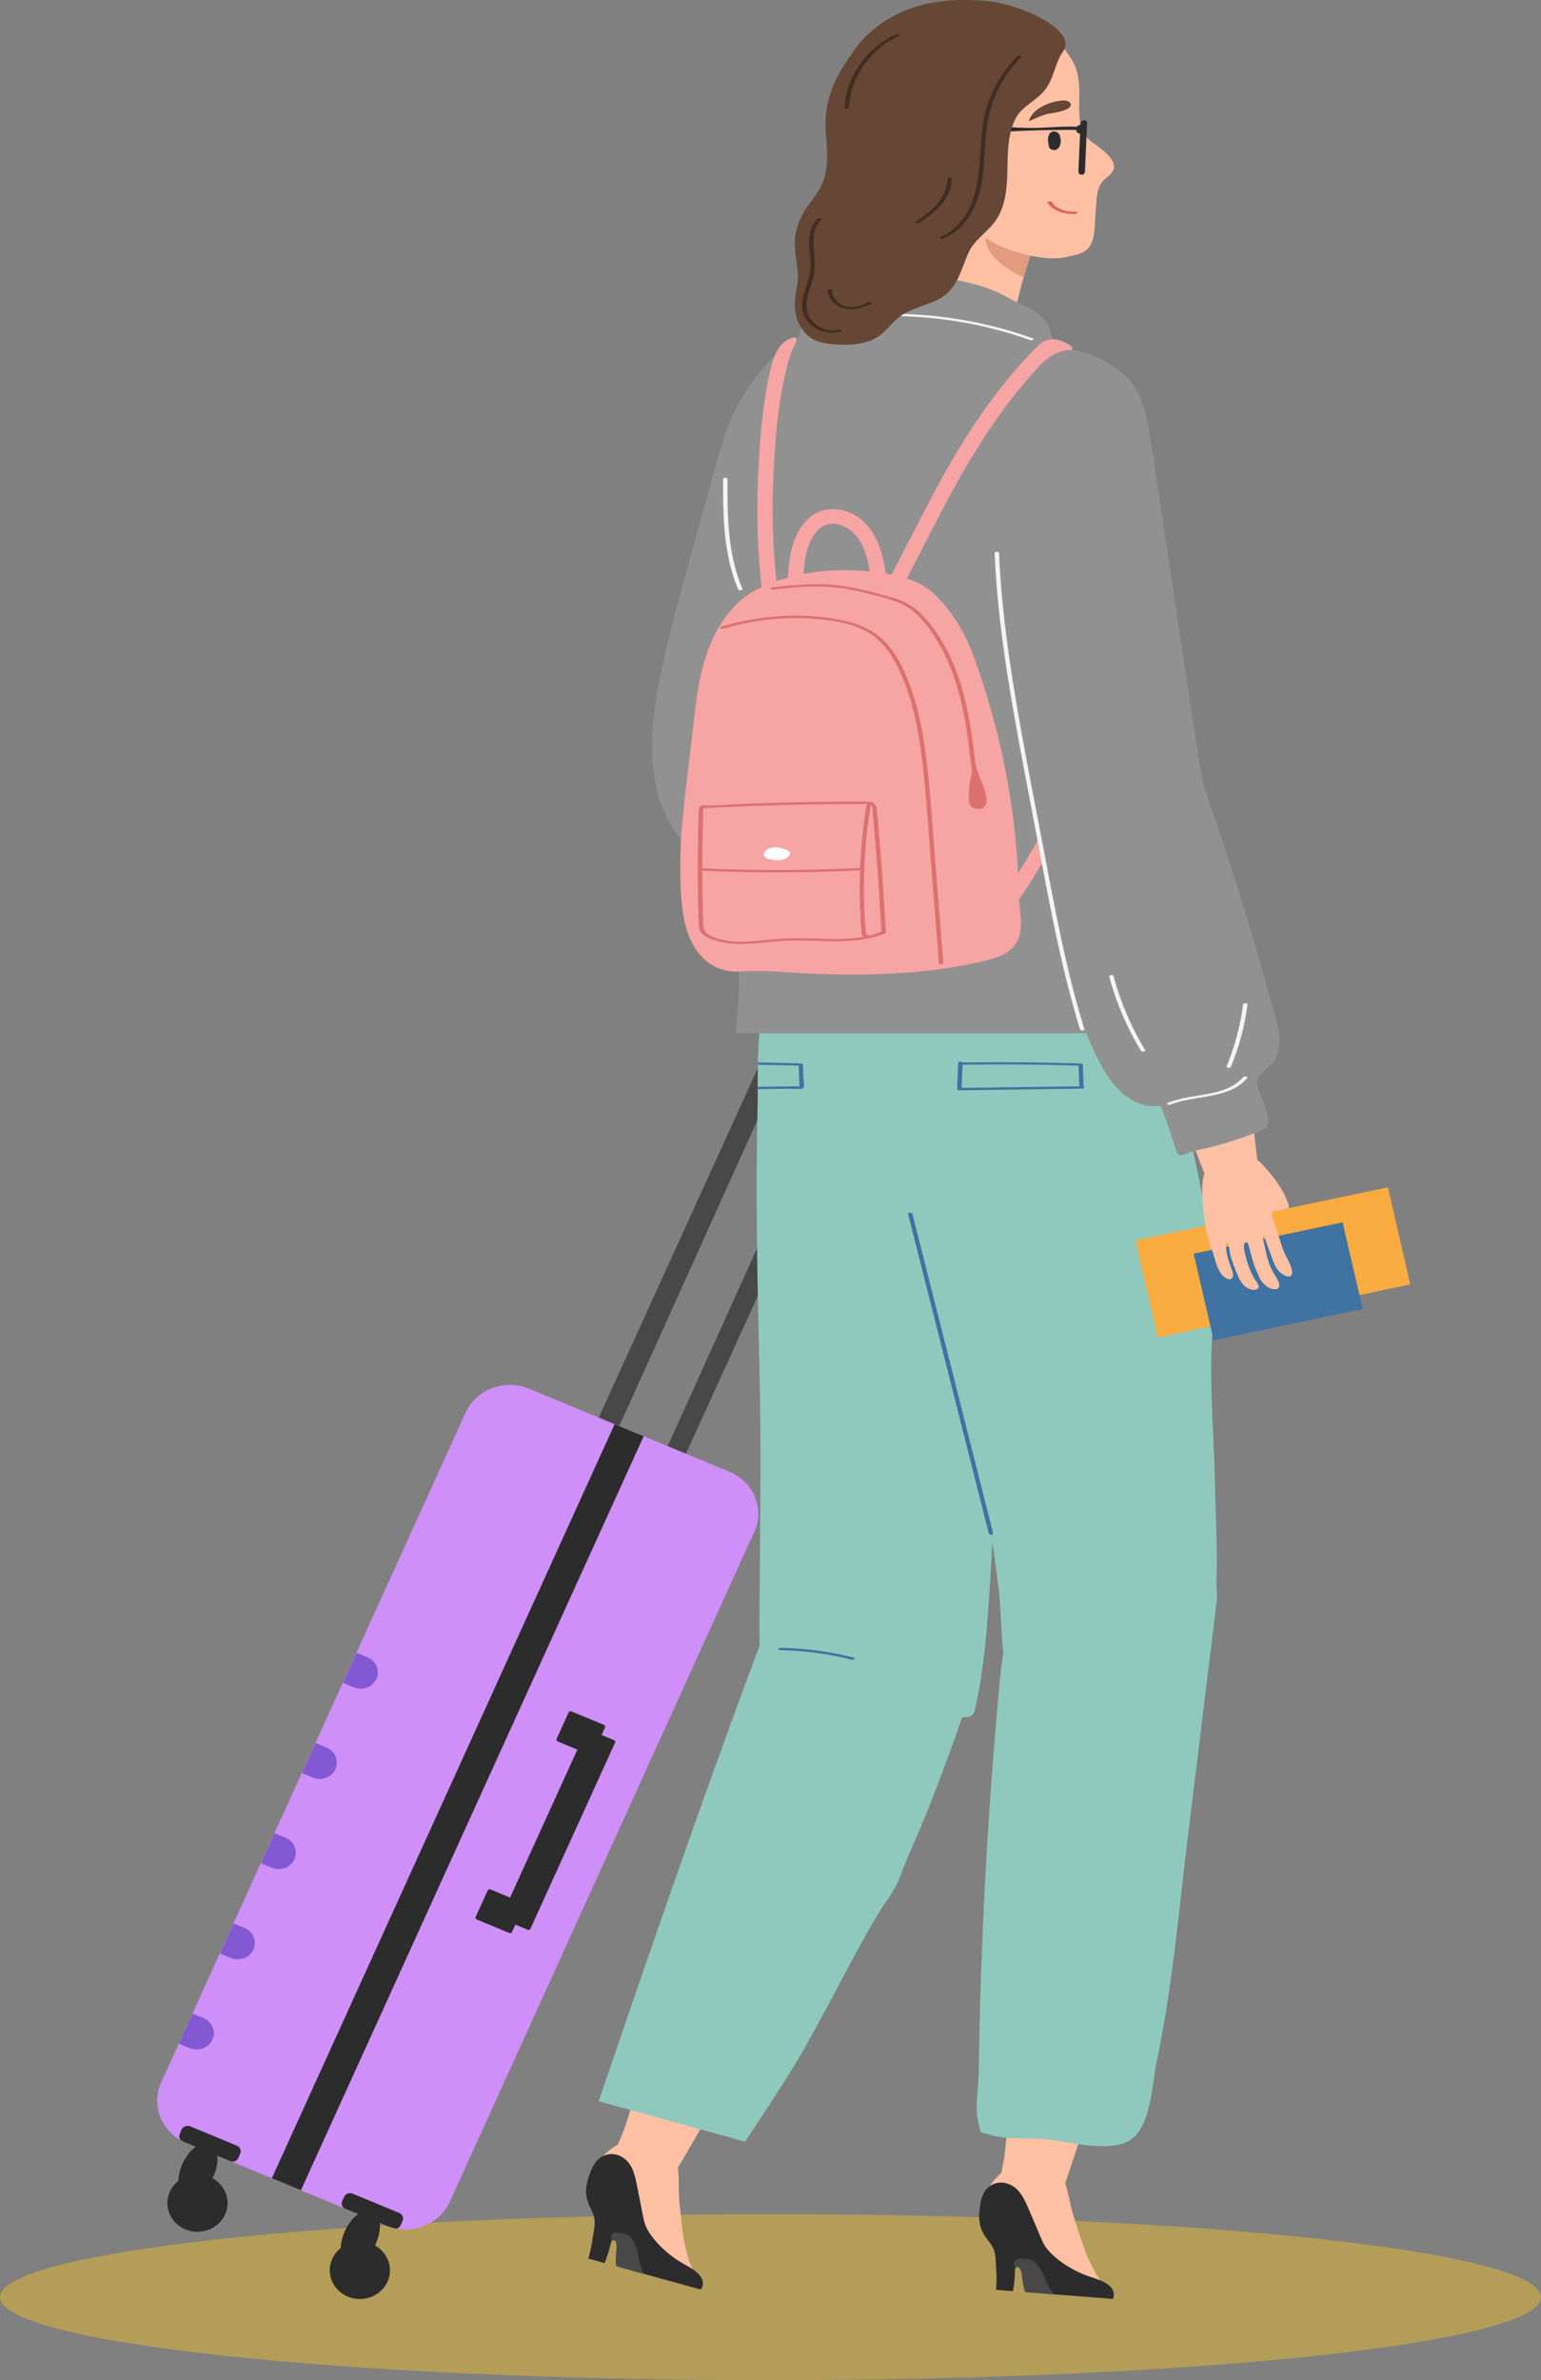 <svg width="204" height="315" viewBox="0 0 204 315" fill="none" xmlns="http://www.w3.org/2000/svg">
<rect x="0" y="0" width="204" height="315" fill="#808080" stroke="none"/>
<g clip-path="url(#clip0_121_462)">
<path opacity="0.4" d="M102 315C158.333 315 204 310.081 204 304.012C204 297.943 158.333 293.024 102 293.024C45.667 293.024 0 297.943 0 304.012C0 310.081 45.667 315 102 315Z" fill="#FFC91D"/>
<path d="M87.698 199.225L76.149 194.442L101.368 139.069L112.916 143.852L87.698 199.216V199.225ZM80.177 192.729L86.592 195.384L109.235 145.246L102.819 142.59L80.177 192.729Z" fill="#494848"/>
<path d="M99.839 202.765L59.538 291.395C58.324 294.069 55.353 295.481 52.471 294.944C52.027 294.86 51.583 294.737 51.158 294.558L24.676 283.599C24.42 283.495 24.173 283.373 23.946 283.241C21.232 281.697 20.077 278.439 21.37 275.595L61.67 186.966C63.072 183.887 66.823 182.465 70.06 183.802L96.542 194.762C99.77 196.099 101.26 199.677 99.859 202.765H99.839Z" fill="#CF8FF9"/>
<path d="M81.362 188.486L35.987 288.271L39.836 289.864L85.211 190.078L81.362 188.486Z" fill="#2D2C2C"/>
<path d="M71.244 184.301L25.87 284.088L24.656 283.589C21.428 282.252 19.938 278.674 21.34 275.586L61.64 186.957C63.042 183.878 66.793 182.456 70.03 183.793L71.244 184.292V184.301Z" fill="#CF8FF9"/>
<path d="M79.94 228.266L75.647 226.491C75.502 226.431 75.334 226.494 75.271 226.633L73.689 230.114C73.626 230.253 73.692 230.413 73.837 230.473L78.13 232.249C78.275 232.309 78.443 232.245 78.506 232.107L80.089 228.625C80.151 228.487 80.085 228.326 79.94 228.266Z" fill="#2D2C2C"/>
<path d="M69.225 251.833L64.933 250.056C64.788 249.996 64.62 250.06 64.557 250.198L62.973 253.679C62.91 253.817 62.977 253.978 63.122 254.038L67.414 255.815C67.559 255.875 67.727 255.812 67.79 255.673L69.374 252.192C69.437 252.054 69.37 251.893 69.225 251.833Z" fill="#2D2C2C"/>
<path d="M81.286 230.294L77.927 228.903C77.792 228.847 77.635 228.906 77.576 229.035L66.37 253.669C66.311 253.797 66.373 253.947 66.508 254.003L69.867 255.394C70.002 255.45 70.159 255.39 70.218 255.262L81.425 230.628C81.483 230.499 81.421 230.35 81.286 230.294Z" fill="#2D2C2C"/>
<path d="M28.249 288.043C27.371 289.973 25.742 291.15 24.617 290.689C23.492 290.218 23.284 288.278 24.163 286.358C25.041 284.427 26.66 283.251 27.795 283.712C28.92 284.183 29.128 286.122 28.249 288.043Z" fill="#2D2C2C"/>
<path d="M29.799 293.071C28.92 295.001 26.571 295.886 24.558 295.048C22.534 294.21 21.606 291.969 22.485 290.048C23.363 288.118 25.712 287.233 27.726 288.071C29.749 288.909 30.677 291.15 29.799 293.071Z" fill="#2D2C2C"/>
<path d="M31.793 285.03L31.546 285.586C31.388 285.934 31.013 286.122 30.638 286.066L24.667 283.599C24.41 283.495 24.163 283.373 23.936 283.241C23.729 283.006 23.67 282.676 23.798 282.384L24.045 281.829C24.232 281.414 24.736 281.226 25.18 281.405L31.349 283.957C31.783 284.135 31.99 284.616 31.793 285.03Z" fill="#2D2C2C"/>
<path d="M49.747 296.941C48.869 298.871 47.25 300.048 46.115 299.586C44.99 299.116 44.782 297.176 45.661 295.255C46.539 293.325 48.168 292.148 49.293 292.609C50.418 293.08 50.626 295.02 49.747 296.941Z" fill="#2D2C2C"/>
<path d="M51.297 301.969C50.418 303.899 48.069 304.784 46.056 303.946C44.032 303.108 43.104 300.867 43.983 298.946C44.861 297.016 47.21 296.131 49.224 296.969C51.237 297.807 52.175 300.048 51.297 301.969Z" fill="#2D2C2C"/>
<path d="M53.291 293.928L53.044 294.483C52.936 294.719 52.718 294.888 52.472 294.945C52.028 294.86 51.583 294.738 51.159 294.559L45.553 292.242C45.256 292.016 45.148 291.621 45.306 291.282L45.553 290.736C45.74 290.322 46.243 290.133 46.678 290.312L52.847 292.864C53.281 293.043 53.478 293.532 53.291 293.937V293.928Z" fill="#2D2C2C"/>
<path d="M49.835 222.181C49.588 222.736 49.124 223.131 48.582 223.339C48.039 223.536 47.417 223.546 46.844 223.31L45.403 222.717L47.21 218.734L48.651 219.328C49.806 219.808 50.329 221.079 49.835 222.181Z" fill="#8359D3"/>
<path d="M44.406 234.119C44.16 234.675 43.696 235.07 43.153 235.278C42.61 235.475 41.988 235.485 41.416 235.249L39.975 234.656L41.781 230.673L43.222 231.267C44.377 231.747 44.9 233.018 44.406 234.119Z" fill="#8359D3"/>
<path d="M38.978 246.058C38.731 246.614 38.267 247.009 37.724 247.217C37.181 247.414 36.559 247.424 35.987 247.188L34.546 246.595L36.352 242.612L37.793 243.205C38.948 243.686 39.471 244.957 38.978 246.058Z" fill="#8359D3"/>
<path d="M33.549 257.997C33.302 258.553 32.838 258.948 32.295 259.155C31.753 259.353 31.131 259.363 30.558 259.127L29.117 258.534L30.924 254.551L32.364 255.144C33.519 255.625 34.042 256.896 33.549 257.997Z" fill="#8359D3"/>
<path d="M28.12 269.927C27.873 270.483 27.41 270.878 26.867 271.085C26.324 271.283 25.702 271.292 25.13 271.057L23.689 270.464L25.495 266.481L26.936 267.074C28.091 267.554 28.614 268.825 28.12 269.927Z" fill="#8359D3"/>
<path d="M134.513 28.341C134.168 28.078 133.803 27.823 133.447 27.588C131.937 26.59 130.111 25.827 128.226 25.677C124.564 25.385 123.192 29.142 121.84 31.552C120.567 33.831 119.076 36.006 117.398 38.049C116.964 38.586 116.5 39.122 116.243 39.744C116.125 40.026 116.056 40.327 116.046 40.619C116.174 40.619 116.293 40.648 116.401 40.723C117.793 41.674 119.352 42.342 121.011 42.813C121.425 42.926 121.83 43.03 122.254 43.133C123.557 43.114 124.85 42.992 126.143 42.926C127.12 42.879 128.137 42.813 129.114 42.898C130.21 42.983 131.286 43.19 132.391 43.152C132.747 43.143 133.112 43.096 133.398 42.917C134.069 42.484 134.089 41.504 134.355 40.864C134.681 40.083 134.829 39.254 135.036 38.425C135.184 37.851 135.333 37.286 135.5 36.721C135.629 36.26 135.767 35.808 135.905 35.356C136.152 34.575 136.408 33.793 136.685 33.011C137.386 31.053 136.083 29.537 134.513 28.332V28.341Z" fill="#FFC0A4"/>
<path d="M136.685 33.021C136.409 33.802 136.142 34.584 135.905 35.365C135.767 35.817 135.629 36.279 135.5 36.731C135.441 36.702 135.382 36.674 135.323 36.646C133.517 35.742 131.355 34.339 130.634 32.512C130.279 31.599 130.496 30.695 131.246 29.998C132.115 29.189 133.24 28.37 134.523 28.341C136.093 29.547 137.396 31.062 136.695 33.021H136.685Z" fill="#E29B7F"/>
<path d="M141.718 7.655C144.383 11.497 141.047 16.864 144.926 19.048C145.903 19.867 147.414 20.752 147.483 22.099C147.433 22.748 146.851 23.229 146.328 23.643C145.528 24.274 145.272 25.338 145.183 26.27C145.064 27.494 145.015 28.727 144.926 29.951C144.867 30.695 144.808 31.448 144.512 32.136C143.92 33.539 142.715 33.642 141.353 33.972C139.379 34.461 137.07 34.038 135.135 33.529C133.121 32.993 131.157 32.126 129.598 30.78C128.699 30.017 127.604 29.01 127.11 27.946C126.498 26.637 125.087 26.731 123.824 27.127C117.141 28.774 114.861 21.939 114.871 16.901C115.088 13.116 115.118 9.105 118.197 6.299C118.928 5.508 119.757 4.783 120.655 4.162C121.652 3.465 122.6 3.201 123.804 2.947C126.005 2.495 128.275 2.288 130.535 2.203C131.552 2.166 132.608 2.524 133.595 2.75C134.71 3.013 135.806 3.305 136.902 3.616C138.214 3.992 139.369 4.416 140.218 5.48C140.771 6.177 141.215 6.93 141.718 7.655Z" fill="#FFC0A4"/>
<path d="M136.458 15.922C136.31 15.998 136.191 16.054 136.191 16.082C136.616 14.322 139.133 13.352 140.84 13.295C141.176 13.286 141.837 13.484 141.748 13.935C141.669 14.35 140.821 14.632 140.465 14.736C139.962 14.877 139.439 14.924 138.925 15.028C138.383 15.141 137.85 15.31 137.356 15.536C137.277 15.574 136.784 15.781 136.468 15.932L136.458 15.922Z" fill="#664736"/>
<path d="M140.337 18.06C140.238 17.617 139.804 17.288 139.32 17.419C138.649 17.598 138.669 18.672 138.827 19.18C138.807 19.792 139.528 20.056 140.001 19.707C140.455 19.34 140.505 18.587 140.337 18.06Z" fill="#2D2C2C"/>
<path d="M142.598 28.115C142.548 27.993 142.341 28.002 142.242 28.012C141.68 28.049 141.097 27.955 140.574 27.757C140.318 27.654 140.061 27.532 139.834 27.371C139.587 27.202 139.409 26.995 139.252 26.75C139.143 26.581 138.57 26.646 138.689 26.835C138.867 27.117 139.064 27.353 139.35 27.541C139.636 27.739 139.952 27.889 140.278 28.012C140.949 28.266 141.68 28.351 142.4 28.303C142.499 28.303 142.647 28.228 142.607 28.115H142.598Z" fill="#DB6357"/>
<path d="M143.476 15.941C143.229 15.932 143.031 16.11 143.022 16.336V16.534C142.893 16.544 142.785 16.581 142.686 16.647C142.637 16.685 142.597 16.723 142.568 16.77C140.86 16.704 139.162 16.864 137.465 16.92C135.767 16.977 134.069 16.845 132.371 16.751C132.233 16.713 132.006 16.732 131.927 16.817C131.76 17.005 131.838 17.25 132.056 17.363C132.381 17.542 132.865 17.438 133.22 17.419C134.276 17.363 135.323 17.316 136.379 17.278C138.412 17.212 140.455 17.184 142.489 17.193C142.489 17.259 142.498 17.325 142.518 17.382C142.548 17.457 142.577 17.513 142.637 17.57C142.706 17.636 142.785 17.664 142.874 17.683C142.903 17.683 142.943 17.683 142.982 17.683L142.755 22.692C142.745 22.927 142.933 23.116 143.17 23.125C143.407 23.134 143.614 22.956 143.624 22.73L143.91 16.336C143.92 16.101 143.732 15.913 143.495 15.903L143.476 15.941Z" fill="#2D2C2C"/>
<path d="M101.309 48.377C99.444 50.468 97.944 52.869 96.966 55.044C95.979 57.219 95.338 59.516 94.706 61.804C93.61 65.768 92.515 69.723 91.409 73.687C90.028 78.677 88.646 83.667 87.57 88.723C86.405 94.231 85.625 100.003 87.205 105.408C87.905 107.818 89.11 110.153 91.005 111.895C94.37 114.984 99.424 115.765 104.083 115.454C106.56 115.285 109.176 114.776 110.933 113.11C112.946 111.198 113.361 108.27 113.578 105.568C113.845 102.329 114.003 99.09 114.052 95.842C114.101 92.96 113.677 89.872 114.259 87.066C115.256 82.34 115.355 77.453 116.608 72.811C117.487 69.572 118.326 66.333 119.135 63.075C120.428 57.934 122.323 51.645 118.997 46.843C117.24 44.319 114.101 42.606 110.943 42.85C107.231 43.133 103.895 45.459 101.299 48.368L101.309 48.377Z" fill="#919191"/>
<path d="M153.494 154.529C147.907 155.424 142.163 153.531 136.547 154.266C135.224 154.435 133.921 154.755 132.628 155.047C131.789 155.236 130.96 155.424 130.111 155.556C127.239 155.998 124.327 155.838 121.455 155.527C117.329 155.075 113.223 155.339 109.068 155.452C108.85 155.452 108.643 155.462 108.426 155.471C107.36 155.49 106.294 155.518 105.238 155.546C103.678 155.584 102.306 156.234 101.369 154.586C100.994 153.936 100.895 153.183 100.816 152.449C100.569 150.17 100.401 147.873 100.332 145.575C100.322 145.104 100.313 144.634 100.303 144.163C100.303 144.059 100.303 143.956 100.303 143.852C100.293 142.873 100.303 141.894 100.322 140.914C100.322 140.811 100.322 140.707 100.322 140.613C100.5 134.248 101.408 127.874 103.076 121.735C103.491 120.238 103.945 118.75 104.31 117.234C105.001 114.343 105.317 111.396 105.554 108.449C105.771 105.738 107.686 105.37 110.449 105.352C121.86 105.267 133.27 105.182 144.67 105.088C144.611 107.771 145.43 110.389 146.19 112.969C150.187 126.518 152.635 140.481 153.494 154.529Z" fill="#8FC9BE"/>
<path d="M98.93 249.712C98.772 249.589 98.604 249.476 98.437 249.373C96.926 248.422 95.061 248.008 93.274 248.224C91.665 248.422 91.212 249.09 91.004 250.399C90.728 252.16 90.145 253.921 89.721 255.653C88.872 259.118 88.033 262.592 87.155 266.048C85.822 271.274 84.391 276.481 82.693 281.621C82.16 283.241 80.433 285.953 81.924 287.346C83.473 288.787 87.165 290.472 88.675 288.617C88.744 288.533 88.803 288.448 88.862 288.344C92.603 282.139 96.087 275.803 99.453 269.4C100.282 267.837 101.092 266.265 101.911 264.692C102.661 263.242 104.013 261.472 104.349 259.9C104.882 257.404 102.957 254.354 101.516 252.433C100.766 251.435 99.937 250.465 98.92 249.712H98.93Z" fill="#FFC0A4"/>
<path d="M90.481 296.065C90.738 297.647 91.132 299.201 91.843 300.707C91.991 301.018 92.149 301.338 92.198 301.677C92.228 301.884 92.218 302.044 92.179 302.167C92.021 302.76 91.261 302.458 90.649 302.317C89.751 302.11 88.853 301.686 88.26 300.98C87.757 300.378 87.421 299.558 86.957 298.899C86.464 298.193 85.911 297.515 85.26 296.941C84.973 296.687 84.559 296.272 84.174 296.169C83.809 296.065 83.611 296.206 83.256 295.896C82.98 295.651 82.693 295.397 82.417 295.152C81.667 294.483 80.917 293.805 80.305 293.015C80.038 292.666 79.653 292.327 79.436 291.96C78.558 290.501 78.212 288.693 78.755 287.073C79.634 284.437 83.69 282.262 86.454 283.062C90.738 284.296 89.603 288.024 89.928 291.226C90.096 292.854 90.215 294.465 90.471 296.056L90.481 296.065Z" fill="#FFC0A4"/>
<path d="M83.74 300.528C83.582 300.359 83.454 300.161 83.355 299.926C83.177 299.511 83.168 299.059 83.118 298.626C83.039 297.92 82.842 297.233 82.546 296.583C82.427 296.319 82.26 296.037 81.973 295.952C81.667 295.858 81.332 296.028 81.144 296.282C81.055 296.395 80.996 296.517 80.947 296.64C80.888 296.8 80.838 296.969 80.799 297.139C80.591 297.977 80.355 298.73 80.039 299.502L77.887 298.909C78.144 298.005 78.341 297.082 78.469 296.15C78.588 295.284 78.854 294.361 78.657 293.485C78.479 292.676 77.976 291.969 77.749 291.178C77.482 290.284 77.571 289.314 77.838 288.42C78.242 287.083 78.785 285.548 80.335 285.152C81.598 284.832 82.783 285.501 83.424 286.518C83.888 287.252 84.086 288.1 84.263 288.938C84.49 290.002 84.678 291.066 84.895 292.129C85.092 293.071 85.211 294.173 85.684 295.02C86.593 296.64 88.113 298.061 89.662 299.106C90.787 299.869 93.512 300.867 92.979 302.628C92.939 302.769 92.86 302.892 92.762 303.005L83.75 300.519L83.74 300.528Z" fill="#2D2C2C"/>
<path d="M81.608 299.935C81.529 299.747 81.519 299.53 81.519 299.332C81.519 298.89 81.539 298.447 81.578 298.005C81.608 297.675 81.647 297.336 81.598 297.007C81.529 296.564 81.381 296.357 80.956 296.564C80.877 296.347 80.897 296.084 80.956 295.848C81.095 295.293 81.894 295.453 82.289 295.547C82.852 295.688 83.365 295.877 83.7 296.357C84.569 297.581 84.47 299.276 85.092 300.594C85.151 300.716 85.23 300.839 85.309 300.952L81.628 299.935H81.608Z" fill="#494848"/>
<path d="M100.54 214.347C100.589 203.321 100.816 192.371 100.54 181.364C100.253 169.689 100.016 158.004 100.293 146.319C100.352 143.965 100.401 141.272 101.576 139.135C102.593 137.289 104.744 136.348 106.353 134.945C108.663 132.93 111.121 131.348 114.18 130.811C118.099 130.124 122.363 131.273 125.294 134.06C126.824 135.519 127.229 137.186 128.374 138.805C129.716 140.717 131.365 142.336 132.095 144.596C132.766 146.677 132.737 148.899 132.697 151.074C132.608 156.554 132.51 162.024 132.421 167.504C132.174 182.268 131.927 197.041 130.911 211.777C130.575 216.616 130.16 221.475 129.075 226.22C129.006 226.503 128.927 226.813 128.7 227.002C128.463 227.199 128.117 227.237 127.801 227.256C124.327 227.51 120.606 227.463 117.24 228.244C114.249 228.941 111.012 229.214 108.229 227.623C105.435 226.022 102.227 224.544 101.161 221.39C100.53 219.526 100.53 217.529 100.54 215.571C100.54 215.157 100.54 214.742 100.54 214.328V214.347Z" fill="#8FC9BE"/>
<path d="M98.644 283.43L101.615 278.901C102.661 277.3 103.708 275.709 104.705 274.08C106.876 270.549 108.811 266.886 110.755 263.233C112.552 259.853 114.338 256.463 116.312 253.177C117.2 251.708 118.444 250.24 119.036 248.648C119.619 247.085 120.26 245.551 120.941 244.006C124.09 236.813 126.646 229.412 129.213 222.021C129.667 220.712 130.121 219.375 130.2 218C130.387 214.583 128.354 212.643 125.778 210.779C122.649 208.519 120.635 205.506 116.51 204.574C110.38 203.199 105.218 205.544 103.007 211.325C94.686 233.084 87.106 255.098 79.575 277.131C79.466 277.451 79.358 277.771 79.249 278.082L98.644 283.439V283.43Z" fill="#8FC9BE"/>
<path d="M142.301 250.842C142.123 250.757 141.936 250.672 141.748 250.606C140.08 249.957 138.155 249.91 136.448 250.456C134.918 250.945 134.602 251.699 134.671 253.017C134.77 254.796 134.563 256.632 134.503 258.412C134.395 261.971 134.286 265.53 134.138 269.089C133.911 274.466 133.585 279.833 132.993 285.19C132.806 286.885 131.68 289.86 133.427 290.943C135.244 292.063 139.211 293.014 140.307 290.905C140.356 290.811 140.396 290.708 140.435 290.604C142.814 283.815 144.917 276.942 146.891 270.04C147.374 268.345 147.848 266.66 148.322 264.965C148.756 263.402 149.713 261.416 149.713 259.805C149.713 257.254 147.197 254.627 145.39 253.017C144.453 252.179 143.436 251.388 142.281 250.842H142.301Z" fill="#FFC0A4"/>
<path d="M143.643 297.873C144.225 299.379 144.926 300.829 145.943 302.166C146.15 302.449 146.377 302.722 146.485 303.051C146.555 303.249 146.574 303.409 146.574 303.531C146.545 304.143 145.735 303.993 145.104 303.974C144.176 303.936 143.208 303.701 142.488 303.117C141.866 302.618 141.363 301.884 140.78 301.328C140.149 300.726 139.468 300.17 138.717 299.728C138.382 299.539 137.888 299.21 137.494 299.181C137.118 299.153 136.951 299.323 136.536 299.087C136.21 298.899 135.885 298.701 135.559 298.513C134.69 297.995 133.812 297.477 133.052 296.818C132.726 296.526 132.272 296.263 131.986 295.952C130.821 294.69 130.101 292.977 130.298 291.291C130.614 288.542 134.138 285.642 137.01 285.905C141.461 286.31 141.126 290.171 142.113 293.25C142.616 294.813 143.07 296.376 143.653 297.873H143.643Z" fill="#FFC0A4"/>
<path d="M137.958 303.522C137.77 303.381 137.602 303.221 137.454 303.004C137.198 302.637 137.099 302.195 136.951 301.771C136.724 301.093 136.388 300.453 135.964 299.878C135.786 299.643 135.569 299.398 135.263 299.37C134.947 299.332 134.651 299.568 134.513 299.85C134.454 299.973 134.414 300.104 134.394 300.246C134.365 300.415 134.355 300.594 134.355 300.763C134.325 301.62 134.246 302.402 134.098 303.221L131.868 303.042C131.937 302.11 131.937 301.168 131.868 300.236C131.808 299.361 131.868 298.41 131.502 297.59C131.157 296.828 130.525 296.235 130.13 295.5C129.686 294.672 129.568 293.702 129.647 292.77C129.765 291.386 129.982 289.785 131.414 289.098C132.578 288.542 133.891 288.975 134.73 289.851C135.332 290.482 135.707 291.282 136.053 292.063C136.487 293.061 136.901 294.069 137.336 295.067C137.721 295.952 138.066 297.016 138.708 297.75C139.932 299.163 141.718 300.274 143.455 301.008C144.719 301.545 147.601 302.006 147.443 303.833C147.433 303.974 147.384 304.115 147.305 304.247L137.958 303.513V303.522Z" fill="#2D2C2C"/>
<path d="M135.747 303.343C135.628 303.174 135.579 302.967 135.53 302.769C135.441 302.336 135.362 301.903 135.312 301.46C135.273 301.131 135.243 300.792 135.125 300.481C134.967 300.067 134.779 299.888 134.404 300.17C134.286 299.972 134.246 299.709 134.256 299.473C134.276 298.899 135.095 298.909 135.5 298.927C136.072 298.956 136.615 299.05 137.05 299.455C138.155 300.49 138.412 302.166 139.29 303.343C139.369 303.456 139.468 303.55 139.576 303.654L135.757 303.353L135.747 303.343Z" fill="#494848"/>
<path d="M141.334 228.951C138.836 227.717 136.053 226.587 134.523 224.318C134.276 223.951 134.059 223.555 133.891 223.132C133.023 221.051 132.746 218.593 132.598 216.136C132.48 214.121 132.431 212.106 132.204 210.279C131.602 205.553 130.96 200.826 130.269 196.118C128.858 186.514 127.268 176.929 125.482 167.382C124.386 161.516 123.212 155.527 124.14 149.633C124.811 145.415 126.735 141.169 130.032 138.221C131.621 136.8 133.516 136.037 135.303 134.973C137.277 133.806 138.787 132.516 141.126 131.96C144.048 131.273 147.216 131.762 149.901 132.986C152.655 134.239 153.691 136.621 154.481 139.304C157.847 150.857 161.331 164.416 160.492 176.421C160.038 182.917 160.709 189.574 160.828 196.081C160.995 205.722 162.16 215.816 157.462 224.723C156.781 226.013 155.991 227.275 154.895 228.282C151.786 231.144 144.956 230.758 141.344 228.969L141.334 228.951Z" fill="#8FC9BE"/>
<path d="M161.094 211.296C161.064 211.908 160.995 212.511 160.916 213.113C159.663 223.339 158.409 233.555 157.166 243.78C155.971 253.563 155.162 263.261 153.109 272.912C152.517 275.708 152.388 281.348 149.684 283.175C149.437 283.335 149.171 283.476 148.884 283.589C145.933 284.748 141.047 283.326 138.254 283.1C136.102 282.93 133.23 283.184 131.177 282.544C129.489 282.017 129.973 282.676 129.499 280.831C129.025 278.976 129.529 276.405 129.558 274.494C129.795 257.433 130.703 240.381 132.273 223.386C132.292 223.16 132.312 222.934 132.332 222.698C132.618 219.733 132.983 216.738 134.138 213.98C136.635 207.982 143.229 203.057 150.158 203.265C153.76 203.378 159.762 205.195 160.857 209.008C161.074 209.752 161.114 210.515 161.084 211.287L161.094 211.296Z" fill="#8FC9BE"/>
<path d="M143.456 143.815C143.456 143.815 143.456 143.805 143.456 143.796C143.416 142.826 143.387 141.856 143.347 140.896C143.347 140.773 143.15 140.745 143.061 140.745C137.84 140.576 132.618 140.538 127.397 140.613C127.318 140.463 126.834 140.472 126.834 140.66C126.795 141.818 126.755 142.986 126.716 144.144C126.716 144.267 126.923 144.295 127.002 144.295L142.637 144.088C142.706 144.088 142.755 144.069 142.795 144.059C142.824 144.059 142.864 144.069 142.893 144.069H143.219C143.219 144.069 143.298 144.069 143.328 144.059C143.357 144.059 143.397 144.041 143.426 144.031C143.456 144.022 143.476 144.003 143.486 143.984C143.505 143.965 143.515 143.946 143.515 143.928C143.515 143.89 143.486 143.862 143.456 143.833V143.815ZM127.407 140.905C132.529 140.83 137.662 140.867 142.785 141.028C142.814 141.931 142.854 142.845 142.883 143.749C142.854 143.749 142.824 143.749 142.795 143.758C142.775 143.758 142.755 143.767 142.735 143.777C142.706 143.777 142.676 143.767 142.647 143.767L127.308 143.975C127.348 142.948 127.377 141.922 127.417 140.905H127.407Z" fill="#4073A2"/>
<path d="M106.363 142.628C106.344 142.044 106.324 141.461 106.294 140.886C106.294 140.764 106.097 140.736 106.008 140.736C104.32 140.679 102.642 140.642 100.954 140.613C100.737 140.613 100.53 140.613 100.313 140.613C100.313 140.717 100.313 140.82 100.313 140.915C100.5 140.915 100.688 140.915 100.875 140.915C102.494 140.943 104.113 140.98 105.732 141.028C105.761 141.95 105.801 142.864 105.83 143.786C105.83 143.796 105.83 143.805 105.84 143.815H105.791C105.791 143.815 105.682 143.768 105.593 143.768L100.402 143.833H100.283C100.283 143.937 100.283 144.041 100.283 144.144C100.313 144.144 100.342 144.144 100.372 144.144C101.023 144.144 101.675 144.125 102.316 144.116C102.978 144.116 103.639 144.097 104.3 144.088C104.893 144.088 105.485 144.135 106.067 144.106C106.146 144.106 106.225 144.097 106.284 144.05C106.334 144.022 106.363 143.965 106.393 143.89C106.502 143.551 106.363 142.854 106.353 142.619L106.363 142.628Z" fill="#4073A2"/>
<path d="M112.996 219.366C109.838 218.565 106.59 218.132 103.313 218.076C102.958 218.076 102.958 218.377 103.313 218.386C106.482 218.443 109.63 218.857 112.7 219.639C112.809 219.667 113.026 219.686 113.095 219.582C113.164 219.488 113.105 219.403 112.986 219.375L112.996 219.366Z" fill="#4073A2"/>
<path d="M127.318 186.468C125.926 180.969 124.544 175.47 123.152 169.981L120.793 160.659C120.734 160.443 120.162 160.471 120.211 160.659C121.603 166.158 122.985 171.647 124.376 177.146C125.768 182.645 127.15 188.144 128.542 193.633L130.901 202.964C130.96 203.18 131.532 203.152 131.483 202.964C130.091 197.465 128.709 191.966 127.318 186.477V186.468Z" fill="#4073A2"/>
<path d="M108.061 125.821C106.294 125.652 104.537 125.482 102.78 125.313C102.681 125.313 102.464 125.303 102.425 125.416C102.385 125.529 102.533 125.595 102.632 125.605C104.379 125.774 106.126 125.944 107.873 126.113C107.676 127.478 107.488 128.844 107.301 130.209C106.373 130.077 105.445 129.945 104.517 129.832C104.004 129.766 103.491 129.71 102.978 129.653C102.731 129.625 102.484 129.597 102.237 129.578C102.04 129.559 101.862 129.531 101.685 129.644C101.655 129.663 101.586 129.71 101.596 129.757C101.615 129.851 101.645 129.889 101.734 129.926C101.862 129.983 102.079 130.002 102.188 129.898C102.247 129.898 102.306 129.898 102.316 129.908C102.445 129.917 102.563 129.936 102.681 129.945C102.889 129.964 103.096 129.992 103.293 130.011C103.767 130.068 104.241 130.124 104.705 130.181C105.623 130.294 106.551 130.425 107.469 130.557C107.587 130.576 107.814 130.557 107.834 130.407C108.041 128.928 108.248 127.441 108.456 125.962C108.475 125.831 108.219 125.783 108.041 125.821H108.061Z" fill="#FAAC40"/>
<path d="M147.571 136.743C148.322 136.48 149.022 136.141 149.417 135.698C150.256 134.757 149.99 132.506 150.078 131.263C150.562 124.098 150.592 116.905 150.157 109.73C150.049 107.95 149.911 106.171 149.753 104.401C149.309 99.608 148.144 94.721 148.065 89.948C147.986 84.967 148.371 79.939 148.45 74.958C148.539 70.363 148.618 65.768 148.687 61.173C148.736 57.963 149.397 53.989 148.588 50.854C148.203 49.366 146.9 48.236 145.479 47.539C144.058 46.843 142.478 46.476 140.968 45.939C140.455 45.751 139.922 45.525 139.576 45.12C139.172 44.63 139.103 43.971 138.886 43.378C138.066 41.184 135.441 40.534 133.565 39.452C131.325 38.162 128.877 37.455 126.291 37.013C120.813 36.081 115.088 36.561 109.808 38.19C109.314 38.34 108.811 38.51 108.406 38.83C107.912 39.216 107.616 39.791 107.36 40.346C106.392 42.436 105.682 44.63 104.981 46.815C103.895 50.195 102.652 53.547 101.487 56.87C100.362 60.044 100.914 63.744 100.835 67.03C100.569 77.933 99.404 88.931 98.94 99.881C98.674 106.227 98.407 112.573 98.141 118.919C97.894 124.842 98.013 130.858 97.391 136.753H147.571V136.743Z" fill="#919191"/>
<path d="M122.56 77.735C120.389 76.323 117.615 75.852 114.96 75.607C109.917 75.146 104.596 75.739 100.105 78.074C95.812 80.306 93.68 85.145 92.722 89.542C92.318 91.388 92.101 93.262 91.883 95.135C91.558 97.894 91.232 100.653 90.906 103.412C90.6 106.029 90.294 108.637 90.146 111.264C90.028 113.515 90.018 115.774 90.146 118.034C90.275 120.426 90.561 122.883 91.735 125.002C93.088 127.431 95.259 128.749 98.043 128.57C101.468 128.354 104.991 128.796 108.436 128.9C115.849 129.116 123.35 128.9 130.565 127.101C131.661 126.828 132.776 126.499 133.635 125.802C135.935 123.919 134.948 121.028 134.889 118.514C134.81 114.927 134.533 111.349 134.059 107.79C133.112 100.672 131.385 93.657 128.897 86.887C127.782 83.846 126.341 81.37 124.071 78.987C123.617 78.507 123.103 78.093 122.56 77.745V77.735Z" fill="#F7A4A4"/>
<path d="M117.319 82.942L115.276 82.829C115.474 79.694 115.987 71.352 111.555 69.591C110.44 69.148 109.246 69.28 108.535 69.93C107.37 70.975 106.689 72.642 106.452 75.014C106.383 75.655 106.354 76.323 106.314 76.973C106.235 78.423 106.146 79.929 105.751 81.398L103.777 80.909C104.133 79.628 104.202 78.291 104.281 76.869C104.32 76.201 104.36 75.513 104.429 74.826C104.725 71.964 105.603 69.892 107.143 68.508C108.446 67.331 110.499 67.049 112.355 67.783C118.129 70.071 117.556 79.412 117.339 82.933L117.319 82.942Z" fill="#F7A4A4"/>
<path d="M115.8 84.769L113.964 83.912L122.285 67.802C125.907 60.778 130.516 52.69 137.208 45.948C137.86 45.298 138.511 44.828 139.518 44.903C140.288 44.959 140.999 45.298 141.65 45.684C141.828 45.788 142.015 45.948 141.976 46.136C141.927 46.353 141.63 46.4 141.403 46.409C139.597 46.513 138.442 47.511 137.317 48.735C136.103 50.053 134.948 51.428 133.853 52.85C131.73 55.599 129.825 58.499 128.069 61.465C126.677 63.819 125.384 66.229 124.13 68.659L115.81 84.769H115.8Z" fill="#F7A4A4"/>
<path d="M101.527 82.726C100.421 76.163 100.036 69.459 100.362 62.793C100.51 59.752 100.707 56.71 101.122 53.688C101.339 52.115 101.615 50.553 101.971 48.999C102.356 47.351 103.007 45.195 104.961 44.687C105.593 44.517 105.475 45.101 105.327 45.411C105.08 45.939 104.784 46.428 104.606 47.003C104.379 47.747 104.182 48.49 104.004 49.244C103.639 50.769 103.372 52.304 103.155 53.848C102.741 56.833 102.514 59.855 102.395 62.868C102.069 69.403 102.454 75.975 103.54 82.406L101.527 82.716V82.726Z" fill="#F7A4A4"/>
<path d="M132.332 122.714L130.654 121.603C137.919 111.66 143.377 100.7 146.881 89.043L148.845 89.58C145.292 101.444 139.735 112.592 132.332 122.723V122.714Z" fill="#F7A4A4"/>
<path d="M123.774 113.619C123.419 109.174 123.162 104.702 122.61 100.277C122.086 96.171 121.257 91.944 119.392 88.187C118.573 86.539 117.467 84.967 115.917 83.865C114.279 82.707 112.285 82.17 110.291 81.86C105.346 81.106 100.224 81.502 95.456 82.952C95.091 83.065 95.525 83.281 95.752 83.216C100.007 81.926 104.537 81.502 108.969 82.001C111.022 82.236 113.134 82.632 114.911 83.686C116.569 84.675 117.753 86.219 118.622 87.857C120.547 91.483 121.405 95.625 121.948 99.627C122.521 103.845 122.767 108.12 123.103 112.357C123.508 117.394 123.903 122.441 124.297 127.478C124.317 127.695 124.899 127.686 124.88 127.478C124.515 122.855 124.149 118.232 123.784 113.6L123.774 113.619Z" fill="#DB7171"/>
<path d="M130.328 104.485C129.933 103.224 129.242 102.084 129.094 100.776C128.896 99.1 128.689 97.424 128.403 95.757C127.84 92.471 126.982 89.213 125.452 86.21C124.85 85.033 124.159 83.903 123.349 82.848C122.589 81.86 121.74 80.909 120.674 80.212C119.52 79.449 118.148 79.082 116.815 78.724C115.364 78.329 113.903 77.933 112.413 77.679C109.027 77.086 105.563 77.312 102.168 77.754C101.783 77.801 102.039 78.084 102.325 78.046C105.287 77.66 108.307 77.434 111.278 77.82C112.778 78.018 114.249 78.376 115.7 78.762C117.042 79.12 118.444 79.43 119.668 80.071C120.813 80.673 121.721 81.596 122.51 82.575C123.33 83.583 124.03 84.665 124.632 85.795C125.876 88.093 126.705 90.579 127.288 93.102C127.988 96.134 128.334 99.222 128.679 102.301C128.659 102.32 128.64 102.348 128.63 102.376C128.423 103.205 128.304 104.052 128.275 104.9C128.255 105.474 128.156 106.303 128.61 106.764C128.837 106.999 129.676 107.15 129.962 107.028C130.278 106.905 130.476 106.604 130.555 106.284C130.634 105.973 130.594 105.643 130.535 105.323C130.485 105.031 130.416 104.749 130.328 104.467V104.485Z" fill="#DB7171"/>
<path d="M117.25 123.053C117.24 122.808 117.22 122.563 117.21 122.319C117.181 121.829 117.151 121.339 117.122 120.85C117.062 119.871 117.003 118.882 116.934 117.903C116.806 115.935 116.658 113.976 116.5 112.018C116.381 110.587 116.263 109.156 116.134 107.724C116.095 107.291 116.134 106.679 115.769 106.35C115.394 106.03 114.792 106.095 114.338 106.095C112.976 106.095 111.624 106.095 110.262 106.105C107.567 106.124 104.872 106.18 102.178 106.265C99.996 106.331 97.805 106.416 95.624 106.529C95.091 106.557 94.548 106.585 94.015 106.613C93.709 106.632 93.206 106.5 92.939 106.594C92.327 106.802 92.485 107.677 92.475 108.148C92.446 109.005 92.426 109.862 92.416 110.719C92.386 112.395 92.367 114.07 92.377 115.746C92.377 117.178 92.406 118.599 92.436 120.031C92.456 120.765 92.475 121.499 92.505 122.234C92.525 122.771 92.594 123.288 93.028 123.665C93.462 124.051 94.074 124.268 94.627 124.447C95.209 124.635 95.821 124.757 96.433 124.833C97.716 124.983 99.019 124.927 100.302 124.814C101.665 124.701 103.017 124.531 104.379 124.484C105.721 124.437 107.074 124.484 108.416 124.531C110.291 124.588 112.186 124.616 114.052 124.343C114.664 124.249 115.266 124.126 115.858 123.957C116.154 123.872 116.45 123.778 116.746 123.674C116.865 123.627 117.102 123.59 117.2 123.505C117.24 123.467 117.26 123.411 117.27 123.345C117.279 123.251 117.27 123.138 117.26 123.053H117.25ZM93.058 106.962C93.058 106.962 93.077 106.962 93.097 106.962C98.259 106.679 103.421 106.5 108.594 106.434C109.877 106.416 111.17 106.406 112.453 106.406C113.104 106.406 113.766 106.406 114.417 106.406C114.575 106.406 114.763 106.387 114.95 106.406C114.832 106.416 114.723 106.463 114.703 106.557C114.249 109.306 113.973 112.084 113.864 114.871C108.396 115.144 102.928 115.21 97.45 115.078C95.96 115.04 94.459 114.984 92.969 114.918C92.969 112.291 93.008 109.664 93.107 107.046C93.107 107.018 93.087 106.99 93.067 106.971L93.058 106.962ZM109.127 124.249C107.843 124.221 106.56 124.155 105.277 124.164C104.033 124.164 102.79 124.268 101.556 124.39C99.079 124.635 96.315 124.964 94.015 123.816C93.383 123.496 93.137 123.062 93.097 122.394C93.058 121.716 93.048 121.038 93.038 120.36C92.998 119.004 92.979 117.648 92.969 116.293C92.969 115.935 92.969 115.577 92.969 115.229C98.378 115.473 103.797 115.52 109.215 115.36C110.765 115.313 112.315 115.257 113.854 115.182C113.775 117.432 113.805 119.682 113.943 121.923C113.963 122.281 113.993 122.648 114.022 123.006C114.042 123.26 114.012 123.599 114.16 123.825C114.2 123.882 114.259 123.938 114.338 123.985C112.631 124.296 110.864 124.296 109.127 124.249ZM116.658 123.326C116.115 123.543 115.562 123.703 114.999 123.835C114.999 123.74 114.841 123.684 114.693 123.684C114.674 123.656 114.654 123.618 114.644 123.599C114.605 123.477 114.624 123.317 114.605 123.194C114.575 122.902 114.555 122.61 114.535 122.319C114.496 121.754 114.466 121.189 114.437 120.624C114.387 119.494 114.358 118.364 114.368 117.234C114.378 114.946 114.506 112.668 114.743 110.389C114.881 109.108 115.059 107.828 115.266 106.547C115.266 106.538 115.266 106.519 115.266 106.51C115.305 106.538 115.335 106.566 115.365 106.613C115.503 106.83 115.503 107.122 115.523 107.367C115.75 109.824 115.957 112.291 116.134 114.758C116.332 117.479 116.51 120.2 116.658 122.921C116.658 122.931 116.648 122.949 116.648 122.959C116.667 123.081 116.677 123.204 116.658 123.326Z" fill="#DB7171"/>
<path d="M104.508 112.743C104.35 112.517 104.014 112.432 103.767 112.348C103.195 112.15 102.563 112.037 101.971 112.225C101.546 112.357 100.954 112.79 101.171 113.289C101.29 113.553 101.635 113.656 101.902 113.722C102.06 113.76 102.218 113.779 102.376 113.788C102.464 113.807 102.553 113.826 102.632 113.826C102.948 113.864 103.274 113.845 103.59 113.76C103.856 113.694 104.152 113.581 104.36 113.393C104.537 113.223 104.656 112.95 104.508 112.734V112.743Z" fill="white"/>
<path d="M183.73 157.135L150.302 164.163L153.27 177.008L186.698 169.98L183.73 157.135Z" fill="#FAAC40"/>
<path d="M177.74 161.765L158.019 165.912L160.668 177.378L180.389 173.231L177.74 161.765Z" fill="#4073A2"/>
<path d="M162.377 164.388C162.377 164.388 162.318 164.369 162.318 164.388C162.249 165.273 162.427 166.148 162.693 166.996C162.822 167.419 162.98 167.824 163.138 168.239C163.236 168.521 163.315 168.917 163.098 169.161C162.891 169.397 162.545 169.303 162.308 169.161C161.094 168.455 160.877 166.553 160.423 165.357C159.693 163.446 159.367 161.431 159.249 159.407C159.16 157.91 158.864 155.631 160.018 154.407C160.611 153.776 161.499 153.475 162.368 153.287C163.957 152.948 165.832 152.75 167.017 154.012C168.606 155.706 170.086 157.59 170.678 159.793C170.382 159.878 170.145 160.019 169.849 160.085C169.524 160.151 169.188 160.226 168.862 160.292C168.467 160.377 168.389 160.329 168.379 160.697C168.369 161.149 168.635 161.657 168.764 162.081C168.971 162.749 169.218 163.399 169.425 164.067C169.612 164.68 169.8 165.292 170.066 165.875C170.372 166.544 170.767 167.175 170.975 167.871C171.054 168.126 171.142 168.587 170.915 168.804C170.442 169.284 169.415 168.399 169.149 168.05C168.783 167.57 168.576 166.996 168.379 166.431C168.043 165.489 167.648 164.557 167.382 163.616C167.273 163.229 167.145 163.776 167.174 163.926C167.204 164.133 167.293 164.322 167.332 164.529C167.431 164.962 167.52 165.405 167.619 165.838C167.826 166.704 168.083 167.561 168.527 168.342C168.783 168.794 169.099 169.227 169.277 169.717C169.415 170.075 169.376 170.564 168.892 170.621C168.398 170.677 167.865 170.414 167.52 170.112C167.194 169.839 166.868 169.444 166.711 169.048C166.553 168.653 166.355 168.276 166.197 167.881C165.822 166.958 165.625 165.988 165.348 165.037C165.289 164.83 165.191 164.209 164.855 164.454C164.588 164.642 164.667 165.15 164.717 165.414C164.865 166.29 165.112 167.146 165.447 167.975C165.615 168.389 165.812 168.794 166.03 169.18C166.197 169.481 166.543 169.839 166.622 170.169C166.73 170.583 166.237 170.715 165.911 170.696C165.457 170.668 165.033 170.451 164.717 170.15C164.263 169.726 163.996 169.161 163.769 168.596C163.443 167.824 163.147 167.033 162.91 166.233C162.822 165.932 162.802 165.602 162.743 165.292C162.703 165.103 162.664 164.905 162.614 164.717C162.595 164.642 162.575 164.529 162.526 164.463C162.526 164.454 162.447 164.397 162.397 164.369L162.377 164.388Z" fill="#FFC0A4"/>
<path d="M152.497 109.89C149.269 110.587 146.131 111.736 142.824 112.065C139.656 112.376 137.642 112.432 137.04 108.93C136.221 104.137 135.411 99.345 134.592 94.552C132.944 84.901 131.295 75.165 131.779 65.392C132.046 59.921 134.217 54.752 137.376 50.233C138.363 48.82 139.202 46.523 141.195 46.363C143.663 46.165 147.542 48.227 149.161 49.931C151.204 52.078 151.855 55.157 152.27 57.916C153.701 67.379 155.132 76.851 156.554 86.313C157.264 90.984 157.965 95.663 158.676 100.333C159.021 102.593 159.732 105.069 159.732 107.348C159.732 109.24 158.518 109.287 156.573 109.344C155.191 109.382 153.829 109.598 152.477 109.89H152.497Z" fill="#919191"/>
<path d="M158.814 105.107C159.613 106.077 159.781 107.48 160.146 108.628C161.706 113.571 162.318 118.741 162.93 123.872C163.739 130.67 164.539 137.478 165.348 144.276C165.743 147.637 166.148 150.999 166.542 154.36C166.681 155.518 165.881 156.46 164.825 156.93C164.252 157.185 163.7 157.204 163.098 157.269C162.308 157.354 161.173 157.684 160.472 157.156C160.294 157.025 160.186 156.827 160.077 156.639C159.416 155.424 159.011 154.087 158.488 152.816C157.926 151.432 157.373 150.038 156.84 148.645C155.961 146.357 155.28 143.993 154.392 141.715C152.625 137.12 150.849 132.525 149.378 127.846C148.016 123.514 146.476 118.929 145.943 114.419C145.617 111.717 145.617 107.216 147.957 105.22C149.072 104.278 150.543 103.826 152.003 103.553C153.119 103.346 154.264 103.233 155.389 103.374C156.692 103.544 157.985 104.099 158.814 105.107Z" fill="#FFC0A4"/>
<path d="M146.17 141.687C147.681 144.229 150.207 146.809 153.544 146.338C153.82 146.3 155.557 151.846 155.764 152.402C156.11 153.324 156.929 152.684 157.571 152.468C158.548 152.138 159.634 152.006 160.64 151.733C162.723 151.168 164.776 150.49 166.77 149.699C167.066 149.577 167.372 149.455 167.579 149.219C168.556 148.127 166.612 144.794 166.454 143.523C166.306 142.346 167.441 141.696 168.241 140.943C169.603 139.662 169.553 137.271 169.119 135.661C168.448 133.175 167.767 130.689 167.056 128.213C165.645 123.26 164.144 118.327 162.535 113.421C161.568 110.464 160.561 107.527 159.525 104.589C158.883 102.772 158.193 98.262 156.278 97.386C155.33 96.953 154.215 97.113 153.188 97.283C150.267 97.753 147.463 98.205 144.729 99.345C142.064 100.456 137.031 103.233 136.685 106.322C136.557 107.499 136.912 108.676 137.238 109.824C140.209 120.332 140.623 131.65 145.934 141.282C146.013 141.423 146.092 141.574 146.18 141.715L146.17 141.687Z" fill="#919191"/>
<path d="M138.047 111.829C136.498 103.647 134.83 95.475 133.635 87.226C132.964 82.575 132.451 77.886 132.253 73.188C132.253 72.971 131.661 72.981 131.671 73.188C132.026 81.587 133.369 89.91 134.889 98.186C135.649 102.282 136.429 106.378 137.208 110.474C137.988 114.579 138.748 118.684 139.597 122.78C140.544 127.309 141.62 131.828 142.982 136.263C143.042 136.451 143.614 136.414 143.545 136.178C141.087 128.203 139.597 119.993 138.047 111.829Z" fill="#F4F4F4"/>
<path d="M98.279 77.924C96.325 73.32 96.286 68.273 96.305 63.386C96.305 63.179 95.723 63.169 95.723 63.386C95.703 68.31 95.763 73.376 97.727 78.008C97.806 78.197 98.378 78.14 98.289 77.924H98.279Z" fill="#F4F4F4"/>
<path d="M136.705 44.771C129.687 42.257 122.126 41.184 114.645 41.608C112.532 41.73 110.42 41.965 108.337 42.333C107.952 42.399 108.209 42.681 108.495 42.625C115.77 41.372 123.311 41.589 130.486 43.274C132.5 43.745 134.484 44.338 136.419 45.026C136.636 45.101 137.07 44.884 136.715 44.762L136.705 44.771Z" fill="#F4F4F4"/>
<path d="M164.579 142.552C163.463 143.833 161.775 144.417 160.117 144.737C158.262 145.095 156.366 145.245 154.6 145.952C154.471 145.999 154.511 146.112 154.6 146.168C154.708 146.243 154.896 146.215 155.014 146.168C158.262 144.85 162.605 145.547 165.082 142.703C165.26 142.496 164.707 142.402 164.579 142.552Z" fill="#F4F4F4"/>
<path d="M164.569 132.911C164.204 135.726 163.463 138.485 162.377 141.131C162.289 141.348 162.861 141.395 162.94 141.216C164.046 138.551 164.786 135.764 165.151 132.921C165.181 132.723 164.598 132.704 164.569 132.921V132.911Z" fill="#F4F4F4"/>
<path d="M151.589 138.975C149.743 135.905 148.332 132.6 147.404 129.173C147.354 128.985 146.782 129.022 146.841 129.258C147.769 132.685 149.18 135.99 151.026 139.059C151.135 139.238 151.707 139.172 151.589 138.975Z" fill="#F4F4F4"/>
<path d="M123.004 40.148C121.593 40.685 120.102 41.118 118.938 42.031C118.02 42.756 117.358 43.745 116.411 44.432C114.693 45.675 112.364 45.732 110.222 45.544C109.452 45.478 108.663 45.374 107.952 45.063C106.659 44.489 105.79 43.237 105.425 41.918C105.021 40.412 105.287 39.103 105.544 37.644C105.81 36.1 105.356 34.471 105.238 32.926C105.109 31.26 105.445 29.932 106.205 28.445C106.876 27.127 107.962 26.062 108.643 24.744C109.778 22.55 109.502 19.98 109.324 17.541C108.998 13.031 110.666 9.943 113.312 6.337C114.634 4.538 116.45 3.07 118.484 2.015C122.363 0.009 126.577 -0.245 130.881 0.16C134.918 0.537 142.725 3.955 140.751 6.779C139.586 8.446 139.596 10.254 138.353 11.873C137.218 13.361 135.303 14.02 134.464 15.649C133.516 17.485 133.408 19.641 133.378 21.656C133.329 24.349 133.299 27.239 131.641 29.424C130.496 30.93 128.976 31.721 128.186 33.51C127.012 36.156 126.715 38.566 123.695 39.875C123.468 39.969 123.231 40.064 123.004 40.158V40.148Z" fill="#664736"/>
<path d="M134.641 7.448C132.065 10.066 130.505 13.389 130.041 16.939C129.577 20.555 129.952 24.377 128.215 27.739C127.416 29.292 126.192 30.658 124.504 31.354C124.376 31.411 124.415 31.514 124.504 31.571C124.613 31.646 124.8 31.618 124.919 31.571C127.909 30.328 129.41 27.23 129.943 24.321C130.308 22.325 130.327 20.282 130.495 18.267C130.653 16.346 130.999 14.463 131.759 12.674C132.548 10.8 133.703 9.077 135.154 7.599C135.351 7.401 134.789 7.307 134.651 7.448H134.641Z" fill="#422E20"/>
<path d="M125.393 23.634C125.452 26.185 123.29 27.983 121.257 29.283C120.98 29.462 121.494 29.612 121.671 29.5C123.784 28.144 126.034 26.289 125.975 23.634C125.975 23.417 125.383 23.426 125.393 23.634Z" fill="#422E20"/>
<path d="M119.006 4.557C118.898 4.482 118.71 4.51 118.592 4.557C114.703 6.327 112.018 10.159 111.801 14.265C111.791 14.472 112.373 14.481 112.383 14.265C112.591 10.254 115.206 6.506 118.996 4.774C119.115 4.717 119.085 4.623 118.996 4.557H119.006Z" fill="#422E20"/>
<path d="M111.021 43.604C110.005 43.905 108.909 43.632 108.09 43.02C107.182 42.342 106.728 41.344 106.777 40.242C106.836 38.999 107.389 37.851 107.685 36.655C108.021 35.318 107.823 34.028 107.715 32.682C107.616 31.42 107.735 29.989 108.771 29.075C108.978 28.896 108.416 28.793 108.268 28.925C107.35 29.735 107.083 30.959 107.103 32.117C107.113 32.917 107.251 33.708 107.3 34.508C107.34 35.261 107.281 35.986 107.083 36.721C106.738 38.011 106.116 39.291 106.185 40.657C106.244 41.749 106.836 42.7 107.774 43.321C108.791 43.999 110.113 44.235 111.308 43.877C111.673 43.764 111.239 43.547 111.012 43.613L111.021 43.604Z" fill="#422E20"/>
<path d="M114.92 39.998C113.982 40.515 112.818 40.854 111.762 40.468C110.873 40.148 110.173 39.339 110.153 38.416C110.153 38.199 109.561 38.209 109.57 38.416C109.6 39.517 110.488 40.402 111.545 40.751C112.808 41.165 114.219 40.826 115.345 40.205C115.631 40.045 115.108 39.894 114.93 39.988L114.92 39.998Z" fill="#422E20"/>
</g>
<defs>
<clipPath id="clip0_121_462">
<rect width="204" height="315" fill="white"/>
</clipPath>
</defs>
</svg>
